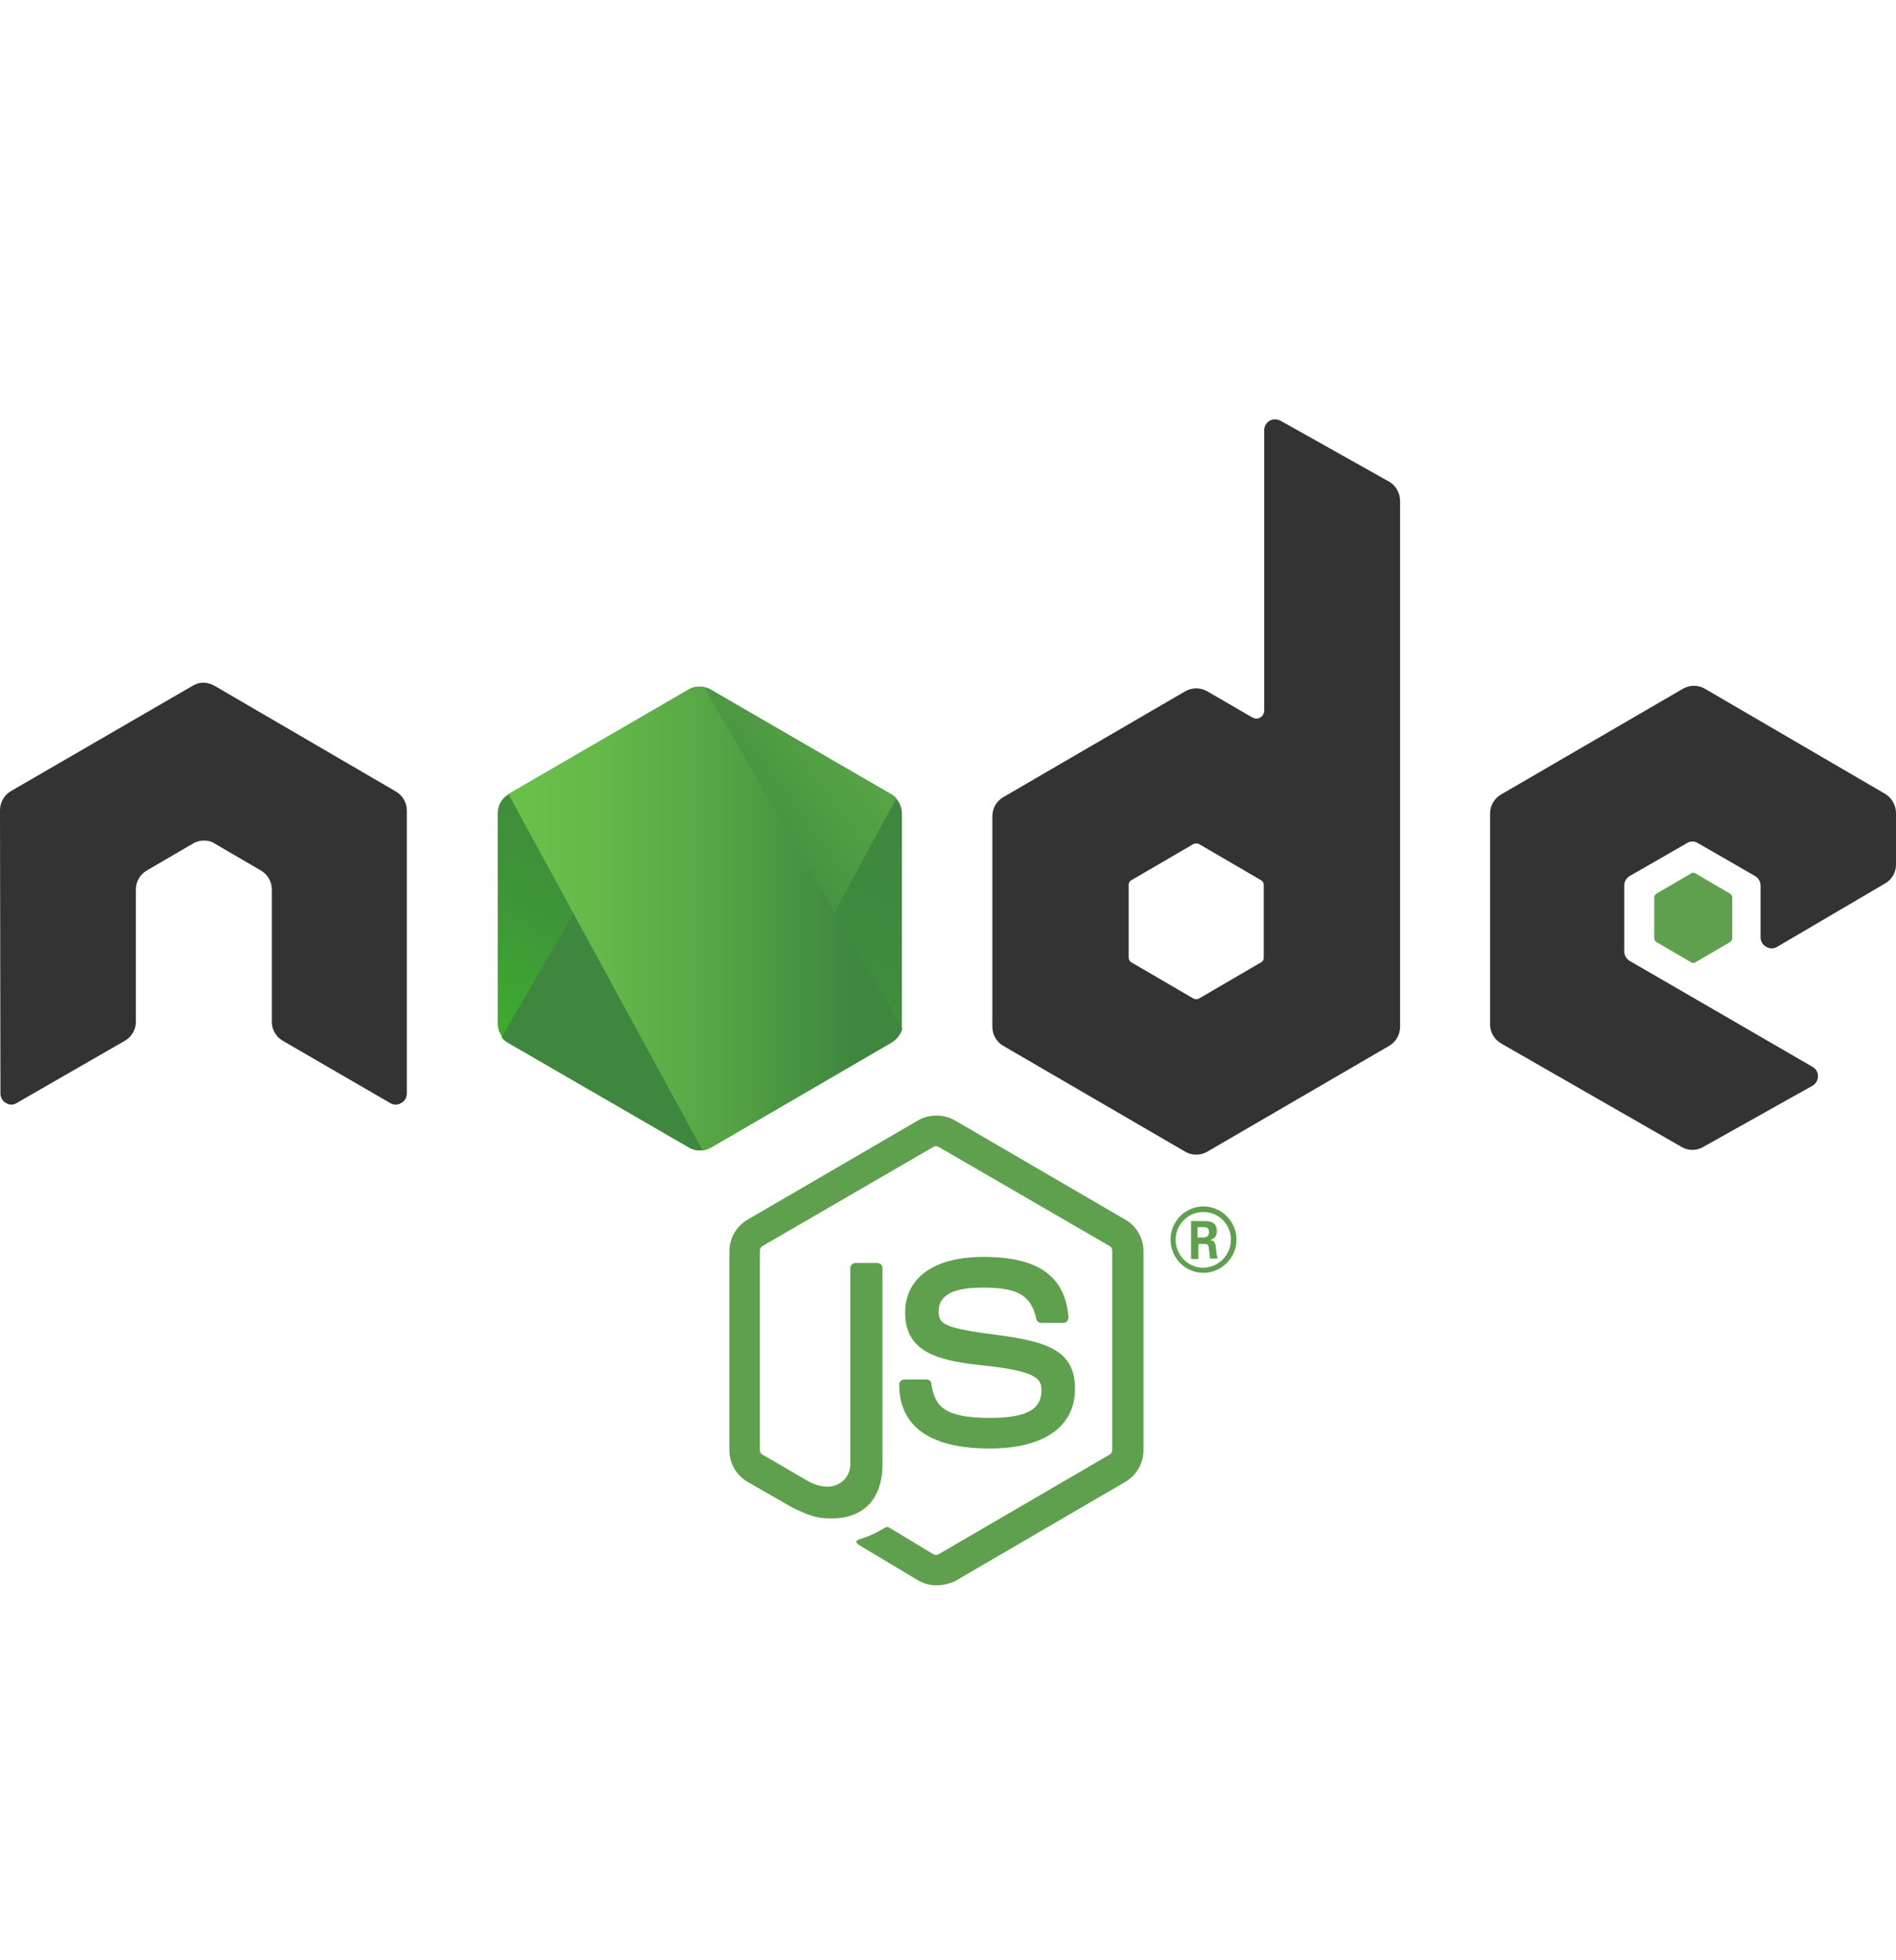 <svg width="30" height="31" viewBox="0 0 30 31" fill="none" xmlns="http://www.w3.org/2000/svg">
<g clip-path="url(#clip0_526_23354)">
<path d="M26.792 13.802C26.78 13.802 26.768 13.805 26.758 13.812L26.209 14.133C26.198 14.139 26.19 14.148 26.184 14.159C26.178 14.17 26.175 14.182 26.175 14.194V14.836C26.175 14.863 26.188 14.884 26.209 14.898L26.758 15.218C26.768 15.225 26.78 15.228 26.792 15.228C26.804 15.228 26.816 15.225 26.826 15.218L27.375 14.898C27.386 14.891 27.394 14.882 27.4 14.871C27.406 14.86 27.409 14.848 27.409 14.836V14.194C27.409 14.182 27.406 14.17 27.4 14.159C27.394 14.149 27.386 14.14 27.375 14.133L26.826 13.812C26.816 13.805 26.804 13.802 26.792 13.802ZM14.817 17.642C14.717 17.642 14.618 17.666 14.533 17.714L11.826 19.29C11.739 19.341 11.667 19.414 11.617 19.501C11.568 19.589 11.541 19.688 11.541 19.788V22.934C11.541 23.139 11.65 23.33 11.826 23.433L12.539 23.842C12.884 24.013 13.007 24.012 13.162 24.012C13.671 24.012 13.963 23.698 13.963 23.159V20.055C13.963 20.033 13.954 20.013 13.939 19.997C13.923 19.982 13.903 19.973 13.881 19.973H13.536C13.514 19.973 13.493 19.982 13.478 19.997C13.463 20.012 13.454 20.033 13.454 20.055V23.16C13.454 23.399 13.203 23.638 12.803 23.433L12.064 23.003C12.037 22.99 12.023 22.955 12.023 22.928V19.781C12.023 19.754 12.037 19.72 12.064 19.706L14.77 18.137C14.79 18.123 14.824 18.123 14.851 18.137L17.558 19.706C17.585 19.72 17.598 19.747 17.598 19.781V22.928C17.598 22.962 17.585 22.989 17.558 23.003L14.851 24.58C14.831 24.593 14.797 24.593 14.77 24.58L14.078 24.163C14.057 24.149 14.03 24.142 14.01 24.156C13.82 24.265 13.787 24.279 13.604 24.341C13.563 24.355 13.495 24.381 13.63 24.456L14.533 24.996C14.621 25.044 14.716 25.071 14.817 25.071C14.919 25.071 15.021 25.044 15.102 25.01L17.809 23.433C17.895 23.382 17.968 23.309 18.017 23.222C18.067 23.134 18.093 23.035 18.093 22.934V19.788C18.093 19.583 17.985 19.393 17.809 19.29L15.102 17.714C15.015 17.666 14.917 17.641 14.817 17.642ZM19.043 19.078C18.904 19.079 18.771 19.134 18.673 19.233C18.576 19.332 18.521 19.465 18.521 19.604C18.521 19.743 18.576 19.876 18.673 19.975C18.771 20.073 18.904 20.129 19.043 20.129C19.328 20.129 19.565 19.891 19.565 19.604C19.565 19.465 19.509 19.333 19.412 19.234C19.314 19.136 19.182 19.08 19.043 19.078ZM19.036 19.167C19.094 19.166 19.151 19.177 19.205 19.199C19.258 19.22 19.307 19.253 19.348 19.293C19.389 19.334 19.422 19.382 19.444 19.436C19.466 19.489 19.478 19.546 19.477 19.604C19.477 19.843 19.281 20.048 19.036 20.048C18.799 20.048 18.602 19.85 18.602 19.604C18.602 19.358 18.806 19.167 19.036 19.167ZM18.846 19.31V19.911H18.962V19.673H19.064C19.105 19.673 19.118 19.686 19.125 19.72C19.125 19.727 19.145 19.877 19.145 19.904H19.267C19.253 19.877 19.247 19.795 19.24 19.747C19.233 19.672 19.227 19.618 19.145 19.611C19.186 19.597 19.254 19.577 19.254 19.468C19.254 19.311 19.118 19.311 19.05 19.311L18.846 19.31ZM18.948 19.406H19.043C19.077 19.406 19.131 19.406 19.131 19.488C19.131 19.515 19.118 19.57 19.043 19.57H18.948L18.948 19.406ZM15.557 19.877C14.784 19.877 14.322 20.205 14.322 20.758C14.322 21.351 14.784 21.515 15.523 21.59C16.411 21.679 16.479 21.808 16.479 21.986C16.479 22.293 16.235 22.423 15.665 22.423C14.946 22.423 14.79 22.245 14.736 21.884C14.736 21.843 14.702 21.816 14.662 21.816H14.309C14.287 21.816 14.267 21.825 14.252 21.84C14.236 21.855 14.228 21.876 14.228 21.897C14.228 22.361 14.472 22.907 15.659 22.907C16.513 22.907 17.009 22.566 17.009 21.965C17.009 21.378 16.615 21.221 15.781 21.112C14.94 21.003 14.852 20.942 14.852 20.744C14.852 20.58 14.926 20.362 15.55 20.362C16.106 20.362 16.316 20.485 16.398 20.86C16.402 20.877 16.411 20.892 16.425 20.903C16.438 20.914 16.455 20.92 16.473 20.921H16.832C16.852 20.921 16.873 20.907 16.887 20.894C16.899 20.876 16.906 20.854 16.907 20.832C16.852 20.177 16.425 19.877 15.557 19.877Z" fill="#5FA04E"/>
<path d="M20.173 6.632C20.144 6.632 20.116 6.639 20.091 6.653C20.064 6.668 20.043 6.69 20.027 6.716C20.012 6.742 20.003 6.772 20.003 6.802V11.239C20.003 11.28 19.982 11.321 19.941 11.348C19.922 11.358 19.901 11.364 19.88 11.364C19.859 11.364 19.838 11.358 19.819 11.348L19.101 10.932C19.048 10.902 18.988 10.886 18.927 10.886C18.867 10.886 18.807 10.902 18.754 10.932L15.879 12.604C15.826 12.634 15.781 12.678 15.75 12.73C15.719 12.783 15.703 12.843 15.702 12.904V16.242C15.702 16.364 15.77 16.481 15.879 16.542L18.755 18.214C18.807 18.245 18.867 18.26 18.928 18.26C18.988 18.26 19.048 18.245 19.101 18.214L21.976 16.542C22.085 16.481 22.153 16.364 22.153 16.242V7.922C22.153 7.792 22.085 7.676 21.976 7.615L20.261 6.653C20.234 6.639 20.203 6.632 20.173 6.632ZM3.208 10.796C3.154 10.796 3.1 10.816 3.052 10.843L0.176 12.509C0.122 12.54 0.078 12.584 0.047 12.638C0.016 12.692 -0 12.753 9.97012e-06 12.816L0.007 17.293C0.007 17.354 0.041 17.416 0.095 17.443C0.12 17.46 0.15 17.469 0.18 17.469C0.21 17.469 0.239 17.46 0.265 17.443L1.974 16.46C2.083 16.399 2.15 16.283 2.15 16.16V14.065C2.15 13.942 2.218 13.825 2.327 13.764L3.052 13.341C3.106 13.307 3.168 13.293 3.229 13.293C3.29 13.293 3.351 13.307 3.398 13.341L4.124 13.764C4.233 13.825 4.301 13.942 4.301 14.065V16.16C4.301 16.283 4.368 16.399 4.476 16.46L6.172 17.443C6.199 17.46 6.229 17.469 6.261 17.469C6.292 17.469 6.322 17.46 6.349 17.443C6.376 17.428 6.398 17.407 6.414 17.38C6.429 17.354 6.437 17.323 6.437 17.293V12.816C6.437 12.693 6.369 12.576 6.26 12.515L3.391 10.843C3.343 10.817 3.29 10.801 3.236 10.796L3.208 10.796ZM26.802 10.845C26.742 10.845 26.684 10.861 26.629 10.892L23.753 12.563C23.645 12.624 23.577 12.741 23.577 12.864V16.201C23.577 16.324 23.645 16.44 23.753 16.502L26.609 18.139C26.66 18.169 26.719 18.185 26.778 18.185C26.838 18.185 26.896 18.169 26.948 18.139L28.677 17.171C28.704 17.156 28.727 17.134 28.742 17.107C28.758 17.081 28.766 17.051 28.765 17.02C28.766 16.989 28.758 16.959 28.742 16.933C28.727 16.907 28.704 16.885 28.677 16.87L25.788 15.197C25.762 15.182 25.74 15.16 25.725 15.134C25.709 15.107 25.701 15.078 25.7 15.047V14.003C25.7 13.972 25.708 13.942 25.724 13.916C25.739 13.889 25.761 13.868 25.788 13.853L26.691 13.334C26.717 13.317 26.748 13.308 26.779 13.308C26.81 13.308 26.841 13.317 26.867 13.334L27.768 13.853C27.795 13.868 27.817 13.89 27.832 13.916C27.848 13.943 27.856 13.972 27.857 14.003V14.822C27.857 14.884 27.891 14.945 27.945 14.972C27.971 14.989 28.002 14.998 28.033 14.998C28.065 14.998 28.095 14.989 28.122 14.972L29.831 13.969C29.883 13.939 29.926 13.895 29.956 13.842C29.986 13.789 30.001 13.729 30 13.668V12.856C30 12.733 29.932 12.618 29.831 12.556L26.975 10.891C26.922 10.861 26.863 10.845 26.802 10.845L26.802 10.845ZM18.927 13.338C18.943 13.338 18.958 13.341 18.972 13.348L19.955 13.921C19.982 13.935 19.996 13.969 19.996 13.996V15.143C19.996 15.177 19.982 15.204 19.955 15.218L18.972 15.791C18.958 15.798 18.943 15.802 18.927 15.802C18.912 15.802 18.897 15.798 18.883 15.791L17.9 15.218C17.873 15.204 17.859 15.17 17.859 15.143V13.996C17.859 13.962 17.873 13.935 17.9 13.921L18.883 13.348C18.897 13.341 18.912 13.338 18.927 13.338Z" fill="#333333"/>
<path d="M11.246 10.905C11.193 10.874 11.133 10.858 11.073 10.858C11.012 10.858 10.953 10.874 10.9 10.905L8.044 12.563C7.992 12.594 7.949 12.637 7.919 12.69C7.889 12.743 7.874 12.803 7.875 12.863V16.187C7.875 16.31 7.943 16.426 8.044 16.488L10.9 18.146C10.953 18.176 11.012 18.192 11.073 18.192C11.133 18.192 11.193 18.176 11.246 18.146L14.101 16.488C14.21 16.426 14.271 16.31 14.271 16.187V12.863C14.271 12.741 14.203 12.624 14.101 12.563L11.246 10.905Z" fill="url(#paint0_linear_526_23354)"/>
<path d="M14.108 12.563L11.239 10.904C11.211 10.89 11.181 10.879 11.151 10.87L7.936 16.405C7.963 16.44 7.996 16.467 8.03 16.488L10.9 18.146C10.981 18.194 11.076 18.207 11.164 18.18L14.183 12.624C14.163 12.598 14.137 12.578 14.108 12.563Z" fill="url(#paint1_linear_526_23354)"/>
<path d="M14.108 16.487C14.19 16.439 14.251 16.358 14.278 16.269L11.137 10.863C11.056 10.85 10.968 10.857 10.893 10.904L8.044 12.556L11.117 18.194C11.158 18.187 11.205 18.173 11.246 18.152L14.108 16.487Z" fill="url(#paint2_linear_526_23354)"/>
</g>
<defs>
<linearGradient id="paint0_linear_526_23354" x1="12.236" y1="12.139" x2="9.628" y2="17.427" gradientUnits="userSpaceOnUse">
<stop stop-color="#3F873F"/>
<stop offset="0.33" stop-color="#3F8B3D"/>
<stop offset="0.637" stop-color="#3E9638"/>
<stop offset="0.934" stop-color="#3DA92E"/>
<stop offset="1" stop-color="#3DAE2B"/>
</linearGradient>
<linearGradient id="paint1_linear_526_23354" x1="10.639" y1="14.913" x2="17.915" y2="9.57" gradientUnits="userSpaceOnUse">
<stop offset="0.138" stop-color="#3F873F"/>
<stop offset="0.402" stop-color="#52A044"/>
<stop offset="0.713" stop-color="#64B749"/>
<stop offset="0.908" stop-color="#6ABF4B"/>
</linearGradient>
<linearGradient id="paint2_linear_526_23354" x1="7.77" y1="14.524" x2="14.378" y2="14.524" gradientUnits="userSpaceOnUse">
<stop offset="0.092" stop-color="#6ABF4B"/>
<stop offset="0.287" stop-color="#64B749"/>
<stop offset="0.598" stop-color="#52A044"/>
<stop offset="0.862" stop-color="#3F873F"/>
</linearGradient>
<clipPath id="clip0_526_23354">
<rect width="30" height="30" fill="white" transform="translate(0 0.851)"/>
</clipPath>
</defs>
</svg>

